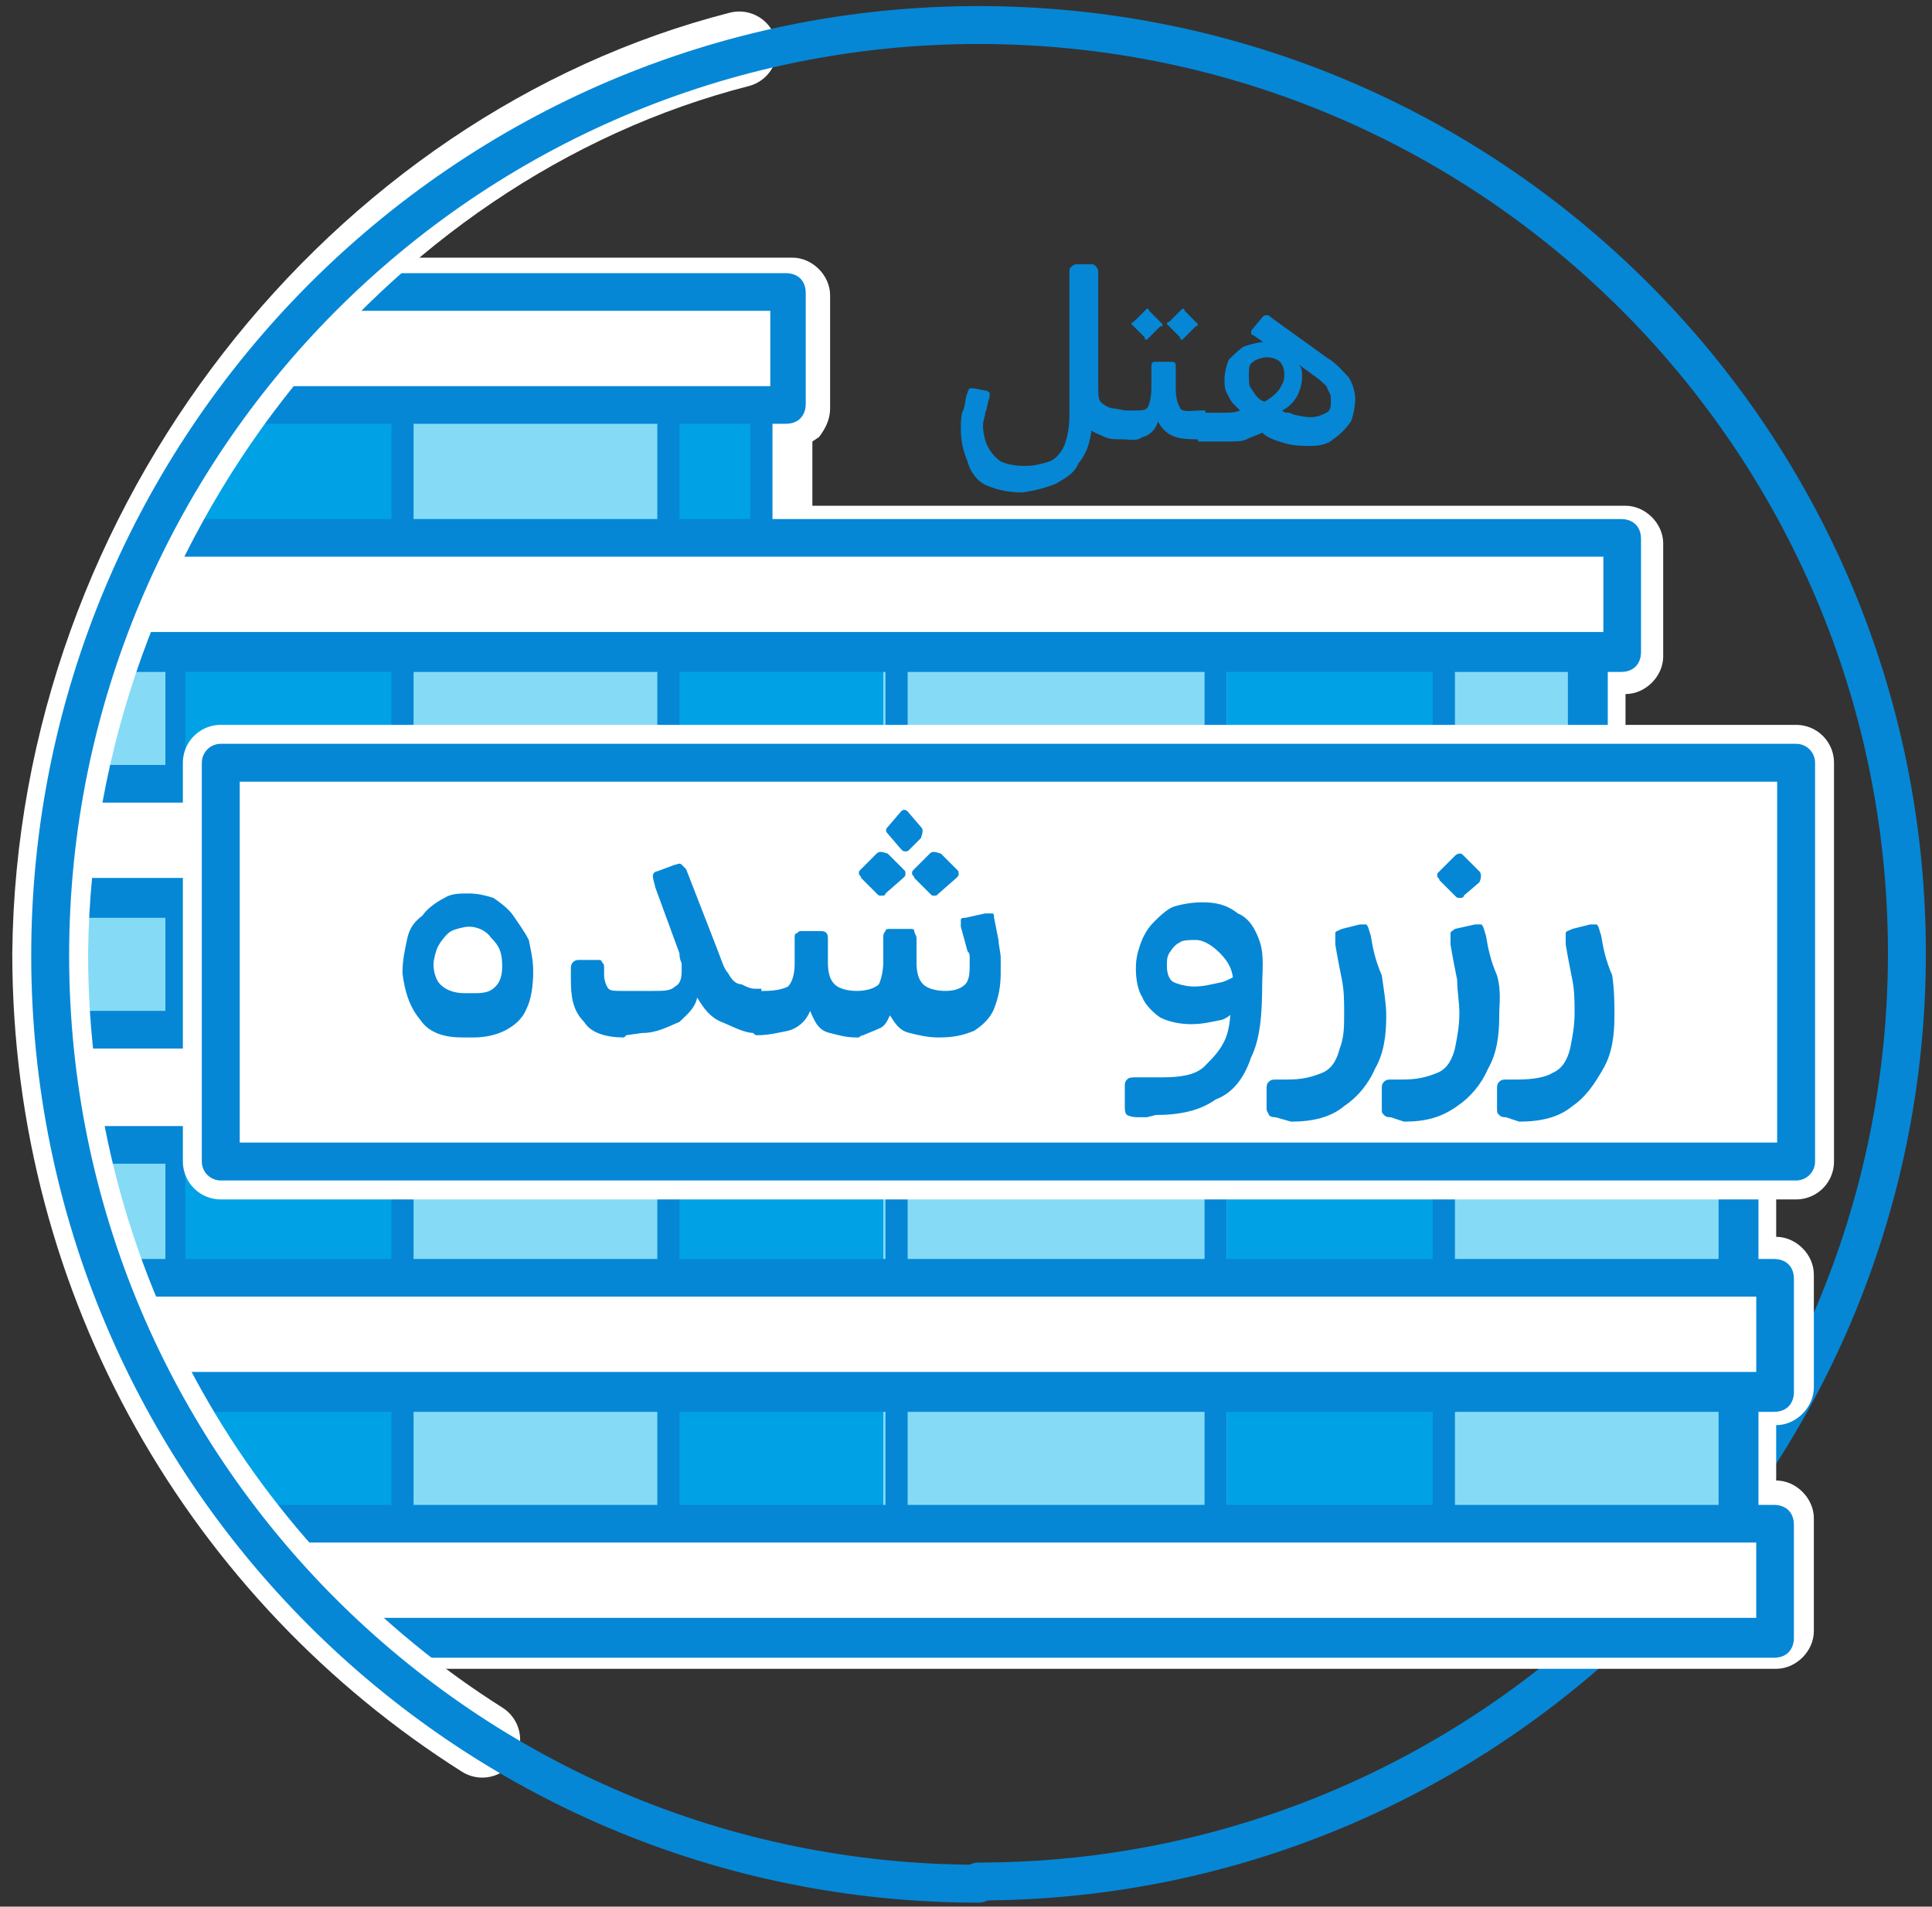 <svg width="77" height="76" viewBox="0 0 77 76" fill="none" xmlns="http://www.w3.org/2000/svg">
<rect x="0" y="0" width="77" height="76" fill="#333333" stroke="none"/>
<path d="M39 0.998C59.487 0.998 76 17.599 76 37.998C76 58.396 59.399 74.998 39 74.998" stroke="#0587D6" stroke-width="1.511" stroke-miterlimit="79.84" stroke-linecap="round" stroke-linejoin="round"/>
<path fill-rule="evenodd" clip-rule="evenodd" d="M12.42 63.783H69.289V62.282C68.494 62.282 67.788 61.575 67.788 60.781V55.482C67.788 54.688 68.494 53.981 69.289 53.981V52.392C68.494 52.392 67.788 51.685 67.788 50.89V45.68C67.788 44.886 68.494 44.179 69.289 44.179V42.678H63.284C62.489 42.678 61.783 41.971 61.783 41.177V35.967C61.783 35.172 62.489 34.465 63.284 34.465V32.964C62.489 32.964 61.783 32.258 61.783 31.463V26.253C61.783 25.458 62.489 24.752 63.284 24.752V23.251H30.876C30.081 23.251 29.375 22.544 29.375 21.75V16.275C29.375 15.833 29.551 15.48 29.816 15.127L30.081 14.95V13.272H11.802C12.773 12.124 13.833 11.153 14.893 10.27H31.582C32.377 10.27 33.084 10.976 33.084 11.771V16.275C33.084 16.716 32.907 17.069 32.642 17.422L32.377 17.599V20.16H64.785C65.58 20.16 66.287 20.866 66.287 21.661V26.165C66.287 26.959 65.58 27.666 64.785 27.666V29.874C65.58 29.874 66.287 30.58 66.287 31.375V35.878C66.287 36.673 65.58 37.38 64.785 37.38V39.587H70.79C71.585 39.587 72.291 40.294 72.291 41.089V45.592C72.291 46.387 71.585 47.093 70.79 47.093V49.301C71.585 49.301 72.291 50.007 72.291 50.802V55.306C72.291 56.1 71.585 56.807 70.79 56.807V59.014C71.585 59.014 72.291 59.721 72.291 60.516V65.019C72.291 65.814 71.585 66.52 70.79 66.52H15.687C14.539 65.814 13.391 64.754 12.42 63.783ZM2 38.086C2 36.85 2.088 35.79 2.177 34.642C2.618 34.907 2.795 35.349 2.795 35.878V41.089C2.795 41.53 2.618 41.971 2.265 42.236C2.088 40.824 2 39.499 2 38.086ZM2.706 30.668V31.287C2.706 31.551 2.618 31.905 2.442 32.17C2.53 31.64 2.618 31.11 2.706 30.668Z" fill="white"/>
<path fill-rule="evenodd" clip-rule="evenodd" d="M2 38.086C2 27.754 6.239 18.305 13.038 11.594H31.406V16.098H30.611V21.396H64.609V25.9H63.108V31.11H64.609V35.613H63.108V40.823H70.702V45.327H69.201V50.537H70.702V55.041H69.201V60.251H70.702V64.754H13.921C6.592 58.396 2 48.771 2 38.086Z" fill="#85DBF6"/>
<path fill-rule="evenodd" clip-rule="evenodd" d="M7.299 57.16V19.1C7.917 18.129 8.535 17.157 9.242 16.274H15.688V65.461H14.01C11.273 62.9 9.065 60.162 7.299 57.16Z" fill="#00A2E5"/>
<path fill-rule="evenodd" clip-rule="evenodd" d="M6.592 55.836V20.248C6.768 19.807 7.122 19.365 7.387 18.924V56.984C7.033 56.63 6.768 56.189 6.592 55.836Z" fill="#0587D6"/>
<path fill-rule="evenodd" clip-rule="evenodd" d="M15.6 64.843V16.539C15.6 16.363 15.776 16.098 16.041 16.098C16.218 16.098 16.483 16.274 16.483 16.539V64.843C16.483 65.019 16.306 65.284 16.041 65.284C15.688 65.284 15.6 65.108 15.6 64.843Z" fill="#0587D6"/>
<path fill-rule="evenodd" clip-rule="evenodd" d="M26.902 65.284V16.098H30.7V21.396H35.203V65.196C35.291 65.284 26.902 65.284 26.902 65.284Z" fill="#00A2E5"/>
<path fill-rule="evenodd" clip-rule="evenodd" d="M26.197 64.843V16.539C26.197 16.363 26.374 16.098 26.639 16.098C26.904 16.098 27.08 16.274 27.08 16.539V64.843C27.08 65.019 26.904 65.284 26.639 65.284C26.286 65.284 26.197 65.108 26.197 64.843Z" fill="#0587D6"/>
<path fill-rule="evenodd" clip-rule="evenodd" d="M29.904 21.661V16.098C29.904 16.098 30.081 16.098 30.346 16.098C30.522 16.098 30.787 16.098 30.787 16.098V21.75C30.787 21.75 30.611 21.75 30.346 21.75C30.081 21.75 29.904 21.75 29.904 21.661Z" fill="#0587D6"/>
<path fill-rule="evenodd" clip-rule="evenodd" d="M35.291 64.843V21.485C35.291 21.308 35.468 21.043 35.733 21.043C35.909 21.043 36.174 21.22 36.174 21.485V64.931C36.174 65.108 35.998 65.372 35.733 65.372C35.379 65.284 35.291 65.108 35.291 64.843Z" fill="#0587D6"/>
<path fill-rule="evenodd" clip-rule="evenodd" d="M48.891 65.284V23.692H57.28V65.284C57.191 65.284 48.891 65.284 48.891 65.284Z" fill="#00A2E5"/>
<path fill-rule="evenodd" clip-rule="evenodd" d="M48.008 64.843V24.134C48.008 23.957 48.184 23.692 48.449 23.692C48.714 23.692 48.891 23.869 48.891 24.134V64.931C48.891 65.108 48.714 65.373 48.449 65.373C48.184 65.373 48.008 65.108 48.008 64.843Z" fill="#0587D6"/>
<path fill-rule="evenodd" clip-rule="evenodd" d="M57.103 64.843V24.134C57.103 23.957 57.28 23.692 57.545 23.692C57.722 23.692 57.987 23.869 57.987 24.134V64.931C57.987 65.108 57.81 65.373 57.545 65.373C57.28 65.284 57.103 65.108 57.103 64.843Z" fill="#0587D6"/>
<path fill-rule="evenodd" clip-rule="evenodd" d="M13.126 11.594H31.494V16.098H9.152C10.389 14.508 11.713 13.007 13.126 11.594Z" fill="white"/>
<path fill-rule="evenodd" clip-rule="evenodd" d="M5.974 21.484H64.697V25.988H4.031C4.561 24.398 5.268 22.897 5.974 21.484Z" fill="white"/>
<path fill-rule="evenodd" clip-rule="evenodd" d="M2.618 31.287H64.697V35.79H2.088C2.088 34.289 2.353 32.788 2.618 31.287Z" fill="white"/>
<path fill-rule="evenodd" clip-rule="evenodd" d="M2.088 41.088H70.701V45.592H2.706C2.441 44.179 2.176 42.589 2.088 41.088Z" fill="white"/>
<path fill-rule="evenodd" clip-rule="evenodd" d="M4.297 50.89H70.791V55.394H6.416C5.533 53.981 4.827 52.48 4.297 50.89Z" fill="white"/>
<path fill-rule="evenodd" clip-rule="evenodd" d="M9.77 60.78H70.7V65.284H13.92C12.419 63.871 11.006 62.37 9.77 60.78Z" fill="white"/>
<path fill-rule="evenodd" clip-rule="evenodd" d="M9.771 15.391H30.7V12.389H12.332C12.862 11.859 13.304 11.418 13.834 10.888H31.318C31.76 10.888 32.113 11.153 32.113 11.682V16.098C32.113 16.539 31.848 16.892 31.318 16.892H8.535C8.977 16.363 9.33 15.833 9.771 15.391Z" fill="#0587D6"/>
<path fill-rule="evenodd" clip-rule="evenodd" d="M4.296 25.193H63.902V22.191H5.532C5.709 21.661 6.062 21.22 6.327 20.69H64.609C65.05 20.69 65.403 20.955 65.403 21.484V25.988C65.403 26.43 65.138 26.783 64.609 26.783H3.678C3.943 26.253 4.119 25.723 4.296 25.193Z" fill="#0587D6"/>
<path fill-rule="evenodd" clip-rule="evenodd" d="M2.088 34.995H63.902V31.993H2.441C2.53 31.463 2.618 31.021 2.706 30.492H64.785C65.227 30.492 65.58 30.757 65.58 31.287V35.79C65.58 36.232 65.315 36.585 64.785 36.585H2.088C2 35.967 2.088 35.437 2.088 34.995Z" fill="#0587D6"/>
<path fill-rule="evenodd" clip-rule="evenodd" d="M2.618 44.885H69.995V41.795H2.176C2.176 41.265 2.088 40.823 2.088 40.294H70.79C71.231 40.294 71.584 40.558 71.584 41.088V45.592C71.584 46.033 71.32 46.386 70.79 46.386H2.971C2.794 45.857 2.706 45.327 2.618 44.885Z" fill="#0587D6"/>
<path fill-rule="evenodd" clip-rule="evenodd" d="M5.974 54.687H69.996V51.685H4.649C4.473 51.155 4.208 50.714 4.031 50.184H70.702C71.144 50.184 71.497 50.449 71.497 50.979V55.482C71.497 55.924 71.232 56.277 70.702 56.277H6.769C6.415 55.747 6.151 55.217 5.974 54.687Z" fill="#0587D6"/>
<path fill-rule="evenodd" clip-rule="evenodd" d="M13.126 64.489H69.995V61.487H10.389C9.947 60.957 9.594 60.515 9.152 59.986H70.701C71.143 59.986 71.496 60.251 71.496 60.78V65.284C71.496 65.725 71.231 66.079 70.701 66.079H14.716C14.186 65.46 13.568 65.019 13.126 64.489Z" fill="#0587D6"/>
<path fill-rule="evenodd" clip-rule="evenodd" d="M62.488 30.58V26.783C62.488 26.341 62.753 25.988 63.283 25.988C63.725 25.988 64.078 26.253 64.078 26.783V30.58C64.078 31.021 63.813 31.375 63.283 31.375C62.753 31.286 62.488 30.933 62.488 30.58Z" fill="#0587D6"/>
<path fill-rule="evenodd" clip-rule="evenodd" d="M62.488 40.294V36.496C62.488 36.055 62.753 35.702 63.283 35.702C63.725 35.702 64.078 35.967 64.078 36.496V40.294C64.078 40.735 63.813 41.088 63.283 41.088C62.753 41.088 62.488 40.735 62.488 40.294Z" fill="#0587D6"/>
<path fill-rule="evenodd" clip-rule="evenodd" d="M68.494 50.184V46.387C68.494 45.945 68.759 45.592 69.289 45.592C69.73 45.592 70.084 45.857 70.084 46.387V50.184C70.084 50.626 69.819 50.979 69.289 50.979C68.759 50.89 68.494 50.626 68.494 50.184Z" fill="#0587D6"/>
<path fill-rule="evenodd" clip-rule="evenodd" d="M68.494 59.986V56.189C68.494 55.747 68.759 55.394 69.289 55.394C69.73 55.394 70.084 55.659 70.084 56.189V59.986C70.084 60.428 69.819 60.781 69.289 60.781C68.759 60.781 68.494 60.339 68.494 59.986Z" fill="#0587D6"/>
<path d="M19.22 69.346C8.888 62.812 2 51.244 2 37.998C2.177 20.778 14.274 5.854 29.463 1.969" stroke="white" stroke-width="3.021" stroke-miterlimit="79.84" stroke-linecap="round" stroke-linejoin="round"/>
<path d="M39 75.086C18.513 75.086 2 58.485 2 38.086C2 17.687 18.513 0.998 39 0.998" stroke="#0587D6" stroke-width="1.511" stroke-miterlimit="79.84" stroke-linecap="round" stroke-linejoin="round"/>
<path d="M71.584 30.492H8.799V46.387H71.584V30.492Z" fill="white"/>
<path d="M71.584 30.404H8.799V46.299H71.584V30.404Z" stroke="white" stroke-width="3.021" stroke-miterlimit="79.84" stroke-linecap="round" stroke-linejoin="round"/>
<path d="M71.584 30.404H8.799V46.299H71.584V30.404Z" stroke="#0587D6" stroke-width="1.511" stroke-miterlimit="79.84" stroke-linecap="round" stroke-linejoin="round"/>
<path d="M18.425 41.354C17.719 41.354 17.101 41.177 16.747 40.647C16.306 40.117 16.129 39.499 16.041 38.793C16.041 38.263 16.129 37.91 16.218 37.468C16.306 37.027 16.483 36.762 16.836 36.497C17.012 36.232 17.366 35.967 17.719 35.79C17.984 35.614 18.337 35.614 18.69 35.614C19.043 35.614 19.397 35.702 19.662 35.79C19.927 35.967 20.28 36.232 20.456 36.497C20.633 36.762 20.898 37.115 21.075 37.468C21.163 37.91 21.251 38.263 21.251 38.705C21.251 39.323 21.163 39.852 20.986 40.206C20.809 40.647 20.456 40.912 20.103 41.089C19.75 41.265 19.308 41.354 18.867 41.354H18.425ZM18.514 39.588H18.955C19.397 39.588 19.573 39.499 19.75 39.323C19.927 39.146 20.015 38.881 20.015 38.528C20.015 37.998 19.927 37.733 19.573 37.38C19.397 37.115 19.043 36.938 18.69 36.938C18.514 36.938 18.16 37.027 17.984 37.115C17.807 37.203 17.542 37.556 17.454 37.733C17.366 37.91 17.277 38.263 17.277 38.44C17.277 38.705 17.366 39.058 17.542 39.234C17.807 39.499 18.16 39.588 18.514 39.588ZM24.872 41.354C24.165 41.354 23.547 41.177 23.282 40.736C22.841 40.294 22.752 39.764 22.752 39.058V38.616C22.752 38.528 22.752 38.44 22.841 38.351C22.929 38.263 23.017 38.263 23.105 38.263H23.812C23.9 38.263 23.988 38.263 23.988 38.351C24.077 38.44 24.077 38.44 24.077 38.616V38.881C24.077 39.058 24.165 39.323 24.253 39.411C24.342 39.499 24.518 39.499 24.783 39.499H26.02C26.461 39.499 26.726 39.499 26.903 39.323C27.079 39.234 27.168 39.058 27.168 38.705C27.168 38.616 27.168 38.528 27.168 38.44C27.168 38.351 27.079 38.263 27.079 37.998L26.108 35.349C26.108 35.261 26.02 35.084 26.02 34.907C26.02 34.819 26.108 34.731 26.196 34.731L26.903 34.466C26.991 34.466 27.079 34.377 27.168 34.466C27.256 34.554 27.256 34.554 27.344 34.642L28.58 37.822C28.757 38.263 28.845 38.616 29.022 38.793C29.11 38.969 29.287 39.234 29.552 39.234C29.728 39.323 29.905 39.411 30.082 39.411C30.17 39.411 30.258 39.411 30.346 39.411V40.559C30.346 40.824 30.435 41.177 30.082 41.177C29.64 41.177 29.199 40.912 28.757 40.736C28.316 40.559 28.051 40.206 27.786 39.764C27.697 40.206 27.344 40.471 27.079 40.736C26.638 40.912 26.196 41.177 25.578 41.177L24.96 41.265L24.872 41.354ZM34.144 41.354C33.702 41.354 33.437 41.265 33.084 41.177C32.642 41.089 32.466 40.736 32.289 40.294C32.113 40.736 31.759 41.001 31.406 41.089C30.965 41.177 30.611 41.265 30.17 41.265C30.082 41.265 29.993 41.177 29.993 41.089V39.941C29.993 39.676 30.082 39.499 30.435 39.499C30.965 39.499 31.23 39.411 31.406 39.323C31.583 39.146 31.671 38.793 31.671 38.44V37.38C31.671 37.292 31.671 37.203 31.759 37.203C31.848 37.115 31.848 37.115 31.936 37.115H32.731C32.907 37.115 32.996 37.203 32.996 37.38V38.351C32.996 38.793 33.084 39.058 33.261 39.234C33.437 39.411 33.791 39.499 34.144 39.499C34.497 39.499 34.85 39.411 35.027 39.234C35.115 39.058 35.203 38.705 35.203 38.351V37.38C35.203 37.292 35.203 37.203 35.292 37.115C35.292 37.027 35.38 37.027 35.468 37.027H36.263C36.351 37.027 36.44 37.027 36.44 37.115C36.44 37.203 36.528 37.292 36.528 37.38V38.351C36.528 38.793 36.616 39.058 36.793 39.234C36.969 39.411 37.323 39.499 37.676 39.499C38.029 39.499 38.294 39.411 38.471 39.234C38.647 39.058 38.647 38.705 38.647 38.44C38.647 38.351 38.647 38.263 38.647 38.175C38.647 38.086 38.647 37.998 38.559 37.91L38.294 36.938C38.294 36.85 38.294 36.762 38.294 36.673C38.294 36.585 38.382 36.585 38.471 36.585L39.265 36.409C39.354 36.409 39.442 36.409 39.53 36.409C39.619 36.409 39.619 36.497 39.619 36.585L39.795 37.468C39.795 37.645 39.883 37.998 39.883 38.175C39.883 38.351 39.883 38.616 39.883 38.793C39.883 39.323 39.795 39.764 39.619 40.206C39.442 40.647 39.089 40.912 38.824 41.089C38.382 41.265 38.029 41.354 37.411 41.354C36.969 41.354 36.616 41.265 36.263 41.177C35.822 41.089 35.645 40.736 35.468 40.471C35.38 40.647 35.292 40.912 35.027 41.001C34.85 41.089 34.585 41.177 34.409 41.265C34.409 41.265 34.32 41.265 34.232 41.354H34.144ZM36.263 33.848C36.175 33.936 36.175 33.936 36.086 33.936C35.998 33.936 35.998 33.936 35.91 33.848L35.38 33.23C35.292 33.141 35.292 33.053 35.38 32.965L35.91 32.346C35.998 32.258 36.086 32.258 36.175 32.346L36.705 32.965C36.793 33.053 36.793 33.141 36.705 33.406L36.263 33.848ZM35.292 35.614C35.292 35.702 35.203 35.702 35.115 35.702C35.027 35.702 35.027 35.702 34.938 35.614L34.32 34.996C34.32 34.907 34.232 34.907 34.232 34.819C34.232 34.731 34.232 34.731 34.32 34.642L34.938 34.024C35.027 33.936 35.115 33.936 35.38 34.024L35.998 34.642C36.086 34.731 36.086 34.731 36.086 34.819C36.086 34.907 36.086 34.907 35.998 34.996L35.292 35.614ZM37.411 35.614C37.323 35.702 37.323 35.702 37.234 35.702C37.146 35.702 37.146 35.702 37.058 35.614L36.44 34.996C36.44 34.907 36.351 34.907 36.351 34.819C36.351 34.731 36.351 34.731 36.44 34.642L37.058 34.024C37.146 33.936 37.234 33.936 37.499 34.024L38.117 34.642C38.206 34.731 38.206 34.731 38.206 34.819C38.206 34.907 38.206 34.907 38.117 34.996L37.411 35.614ZM45.358 44.533C45.27 44.533 45.094 44.533 44.917 44.444C44.829 44.356 44.829 44.268 44.829 44.003V43.296C44.829 43.208 44.829 43.12 44.917 43.032C45.005 42.943 45.094 42.943 45.358 42.943H46.33C47.036 42.943 47.654 42.855 48.008 42.502C48.361 42.148 48.714 41.795 48.891 41.265C49.067 40.736 49.067 40.029 49.067 39.234H50.304C50.304 40.471 50.215 41.442 49.862 42.148C49.597 42.943 49.156 43.561 48.449 43.826C47.831 44.268 47.036 44.444 46.065 44.444L45.712 44.533H45.358ZM49.156 39.234C49.156 38.705 48.979 38.351 48.626 37.998C48.361 37.733 48.008 37.468 47.654 37.468C47.478 37.468 47.125 37.468 47.036 37.556C46.86 37.645 46.771 37.733 46.595 37.998C46.507 38.175 46.507 38.263 46.507 38.528C46.507 38.793 46.595 39.058 46.771 39.146C46.948 39.234 47.301 39.323 47.566 39.323C48.008 39.323 48.273 39.234 48.714 39.146C48.979 39.058 49.332 38.881 49.421 38.705L49.509 40.029C49.332 40.206 48.979 40.559 48.714 40.647C48.273 40.736 47.919 40.824 47.478 40.824C47.036 40.824 46.595 40.736 46.242 40.559C45.977 40.382 45.623 40.029 45.535 39.764C45.358 39.499 45.27 39.058 45.27 38.616C45.27 38.175 45.358 37.91 45.447 37.645C45.535 37.38 45.712 37.027 45.977 36.762C46.153 36.585 46.507 36.232 46.771 36.144C47.036 36.055 47.478 35.967 47.919 35.967C48.449 35.967 48.891 36.055 49.332 36.409C49.774 36.585 50.039 37.027 50.215 37.556C50.392 38.086 50.304 38.793 50.304 39.323L49.156 39.234ZM50.834 44.533C50.745 44.533 50.657 44.533 50.569 44.444C50.569 44.356 50.48 44.356 50.48 44.179V43.385C50.48 43.296 50.48 43.208 50.569 43.12C50.657 43.032 50.745 43.032 50.834 43.032H51.275C51.893 43.032 52.246 42.943 52.688 42.767C53.129 42.59 53.306 42.148 53.394 41.795C53.571 41.354 53.571 40.912 53.571 40.382C53.571 39.941 53.571 39.499 53.483 39.058C53.394 38.616 53.306 38.175 53.218 37.645C53.218 37.468 53.218 37.38 53.218 37.203C53.218 37.115 53.306 37.115 53.483 37.027L54.189 36.85C54.277 36.85 54.366 36.85 54.454 36.85C54.542 36.938 54.542 37.027 54.631 37.292C54.719 37.822 54.807 38.263 55.072 38.881C55.16 39.499 55.249 40.029 55.249 40.471C55.249 41.265 55.16 41.972 54.807 42.59C54.542 43.208 54.101 43.738 53.571 44.091C53.041 44.533 52.335 44.709 51.452 44.709L50.834 44.533ZM55.425 44.533C55.337 44.533 55.249 44.533 55.16 44.444C55.072 44.356 55.072 44.356 55.072 44.179V43.385C55.072 43.296 55.072 43.208 55.16 43.12C55.249 43.032 55.337 43.032 55.425 43.032H55.867C56.485 43.032 56.838 42.943 57.28 42.767C57.721 42.59 57.898 42.148 57.986 41.795C58.075 41.354 58.163 40.912 58.163 40.382C58.163 39.941 58.075 39.499 58.075 39.058C57.986 38.616 57.898 38.175 57.81 37.645C57.81 37.468 57.81 37.38 57.81 37.203C57.81 37.115 57.898 37.115 57.986 37.027L58.781 36.85C58.869 36.85 58.958 36.85 59.046 36.85C59.134 36.938 59.134 37.027 59.222 37.292C59.311 37.822 59.399 38.263 59.664 38.881C59.841 39.499 59.752 40.029 59.752 40.471C59.752 41.265 59.664 41.972 59.311 42.59C59.046 43.208 58.604 43.738 58.075 44.091C57.456 44.533 56.838 44.709 55.955 44.709L55.425 44.533ZM58.339 35.702C58.339 35.79 58.251 35.79 58.163 35.79C58.075 35.79 58.075 35.79 57.986 35.702L57.368 35.084C57.368 34.996 57.28 34.996 57.28 34.907C57.28 34.819 57.28 34.819 57.368 34.731L57.986 34.113C57.986 34.113 58.075 34.024 58.163 34.024C58.251 34.024 58.251 34.024 58.339 34.113L58.958 34.731C59.046 34.819 59.046 34.996 58.958 35.172L58.339 35.702ZM60.017 44.533C59.929 44.533 59.841 44.533 59.752 44.444C59.664 44.356 59.664 44.356 59.664 44.179V43.385C59.664 43.296 59.664 43.208 59.752 43.12C59.841 43.032 59.929 43.032 60.017 43.032H60.459C61.077 43.032 61.607 42.943 61.872 42.767C62.313 42.59 62.49 42.148 62.578 41.795C62.666 41.354 62.755 40.912 62.755 40.382C62.755 39.941 62.755 39.499 62.666 39.058C62.578 38.616 62.49 38.175 62.401 37.645C62.401 37.468 62.401 37.38 62.401 37.203C62.401 37.115 62.49 37.115 62.666 37.027L63.373 36.85C63.461 36.85 63.55 36.85 63.638 36.85C63.726 36.938 63.726 37.027 63.814 37.292C63.903 37.822 63.991 38.263 64.256 38.881C64.344 39.499 64.344 40.029 64.344 40.471C64.344 41.265 64.256 41.972 63.903 42.59C63.55 43.208 63.196 43.738 62.666 44.091C62.137 44.533 61.43 44.709 60.547 44.709L60.017 44.533Z" fill="#0587D6"/>
<path d="M40.767 19.63C40.238 19.63 39.796 19.542 39.355 19.365C38.913 19.189 38.648 18.747 38.56 18.394C38.383 17.952 38.295 17.599 38.295 17.069C38.295 16.893 38.295 16.54 38.383 16.363C38.471 16.186 38.471 15.833 38.56 15.656C38.56 15.568 38.648 15.48 38.648 15.48C38.648 15.48 38.736 15.48 38.825 15.48L39.266 15.568C39.355 15.568 39.443 15.656 39.443 15.656C39.443 15.656 39.443 15.745 39.443 15.833C39.355 16.01 39.355 16.274 39.266 16.451C39.266 16.628 39.178 16.716 39.178 16.981C39.178 17.246 39.266 17.599 39.355 17.776C39.443 17.952 39.62 18.217 39.884 18.394C40.061 18.482 40.414 18.57 40.767 18.57H40.944C41.209 18.57 41.562 18.482 41.827 18.394C42.092 18.306 42.357 17.952 42.445 17.687C42.534 17.422 42.622 17.069 42.622 16.54V10.8C42.622 10.711 42.622 10.711 42.71 10.623C42.71 10.623 42.798 10.535 42.887 10.535H43.505C43.593 10.535 43.593 10.535 43.682 10.623C43.682 10.623 43.77 10.711 43.77 10.8V15.392C43.77 15.656 43.77 15.921 43.858 16.01C43.947 16.098 44.035 16.186 44.3 16.274C44.476 16.274 44.741 16.363 44.918 16.363C45.006 16.363 45.006 16.363 45.006 16.451V17.246C45.006 17.422 44.918 17.511 44.741 17.511C44.476 17.511 44.211 17.511 44.035 17.422C43.858 17.334 43.593 17.246 43.505 17.158C43.417 17.687 43.328 18.041 42.975 18.482C42.798 18.924 42.357 19.1 42.092 19.277C41.651 19.453 41.297 19.542 40.767 19.63ZM44.741 17.511C44.653 17.511 44.653 17.422 44.653 17.334L44.741 16.804C44.741 16.628 44.83 16.363 45.006 16.363H45.183C45.448 16.363 45.624 16.363 45.713 16.274C45.801 16.186 45.889 15.833 45.889 15.48V14.597C45.889 14.42 45.977 14.42 46.066 14.42H46.684C46.861 14.42 46.861 14.508 46.861 14.597V15.48C46.861 15.921 46.949 16.098 47.037 16.274C47.126 16.451 47.567 16.363 47.832 16.363H48.008C48.097 16.363 48.008 16.451 48.008 16.54V17.334C48.008 17.511 48.008 17.511 47.832 17.511C47.567 17.511 47.126 17.511 46.861 17.422C46.596 17.334 46.331 17.158 46.154 16.804C46.066 17.069 45.889 17.334 45.536 17.422C45.271 17.599 45.094 17.511 44.741 17.511ZM45.801 13.449L45.713 13.537C45.624 13.537 45.624 13.537 45.624 13.449L45.183 13.007L45.094 12.919C45.094 12.919 45.094 12.831 45.183 12.831L45.624 12.389L45.713 12.301C45.713 12.301 45.801 12.301 45.801 12.389L46.242 12.831L46.331 12.919C46.331 13.007 46.331 13.007 46.242 13.007L45.801 13.449ZM47.214 13.449L47.126 13.537C47.037 13.537 47.037 13.537 47.037 13.449L46.596 13.007L46.507 12.919C46.507 12.919 46.507 12.831 46.596 12.831L47.037 12.389L47.126 12.301C47.126 12.301 47.214 12.301 47.214 12.389L47.655 12.831L47.744 12.919C47.744 12.919 47.744 13.007 47.655 13.007L47.214 13.449ZM52.247 17.776C51.982 17.776 51.629 17.776 51.276 17.687C51.011 17.599 50.569 17.511 50.304 17.246C50.128 17.334 49.863 17.422 49.686 17.511C49.51 17.599 49.245 17.599 48.98 17.599C48.715 17.599 48.273 17.599 47.832 17.599C47.744 17.599 47.744 17.599 47.744 17.511V16.716C47.744 16.54 47.832 16.451 48.008 16.451C48.273 16.451 48.627 16.451 48.803 16.451C48.98 16.451 49.245 16.451 49.421 16.363C49.333 16.274 49.245 16.186 49.157 16.098C49.068 16.01 48.98 15.833 48.892 15.656C48.803 15.48 48.803 15.392 48.803 15.127C48.803 14.862 48.892 14.508 48.98 14.332C49.157 14.155 49.421 13.89 49.598 13.802C49.863 13.714 50.216 13.625 50.481 13.625C50.569 13.625 50.658 13.625 50.658 13.625C50.746 13.625 50.746 13.625 50.834 13.714V13.979L49.951 13.36C49.863 13.36 49.863 13.272 49.863 13.272C49.863 13.184 49.863 13.184 49.863 13.184L50.304 12.654C50.393 12.566 50.393 12.566 50.481 12.566C50.569 12.566 50.569 12.566 50.658 12.654L52.865 14.243C53.307 14.508 53.572 14.862 53.748 15.038C53.925 15.303 54.013 15.656 54.013 15.921C54.013 16.186 53.925 16.628 53.837 16.804C53.66 17.069 53.395 17.334 53.13 17.511C52.954 17.687 52.6 17.776 52.247 17.776ZM50.393 16.01C50.569 15.921 50.834 15.745 51.011 15.48C51.099 15.303 51.188 15.215 51.188 14.95C51.188 14.685 51.099 14.508 51.011 14.42C50.923 14.332 50.746 14.243 50.481 14.243C50.304 14.243 50.04 14.332 49.951 14.42C49.775 14.508 49.775 14.685 49.775 14.95C49.775 15.215 49.775 15.392 49.863 15.48C50.04 15.745 50.128 15.921 50.393 16.01ZM52.247 16.628C52.512 16.628 52.689 16.54 52.865 16.451C53.042 16.363 53.042 16.186 53.042 15.921C53.042 15.656 52.954 15.656 52.865 15.392C52.777 15.303 52.6 15.127 52.336 14.95L51.364 14.243L51.541 14.155C51.629 14.332 51.717 14.42 51.806 14.597C51.894 14.685 51.894 14.862 51.894 15.038C51.894 15.303 51.806 15.568 51.717 15.745C51.629 15.921 51.453 16.186 51.099 16.363C51.188 16.451 51.276 16.451 51.364 16.451C51.453 16.451 51.541 16.54 51.629 16.54C51.982 16.628 52.159 16.628 52.247 16.628Z" fill="#0587D6"/>
</svg>
